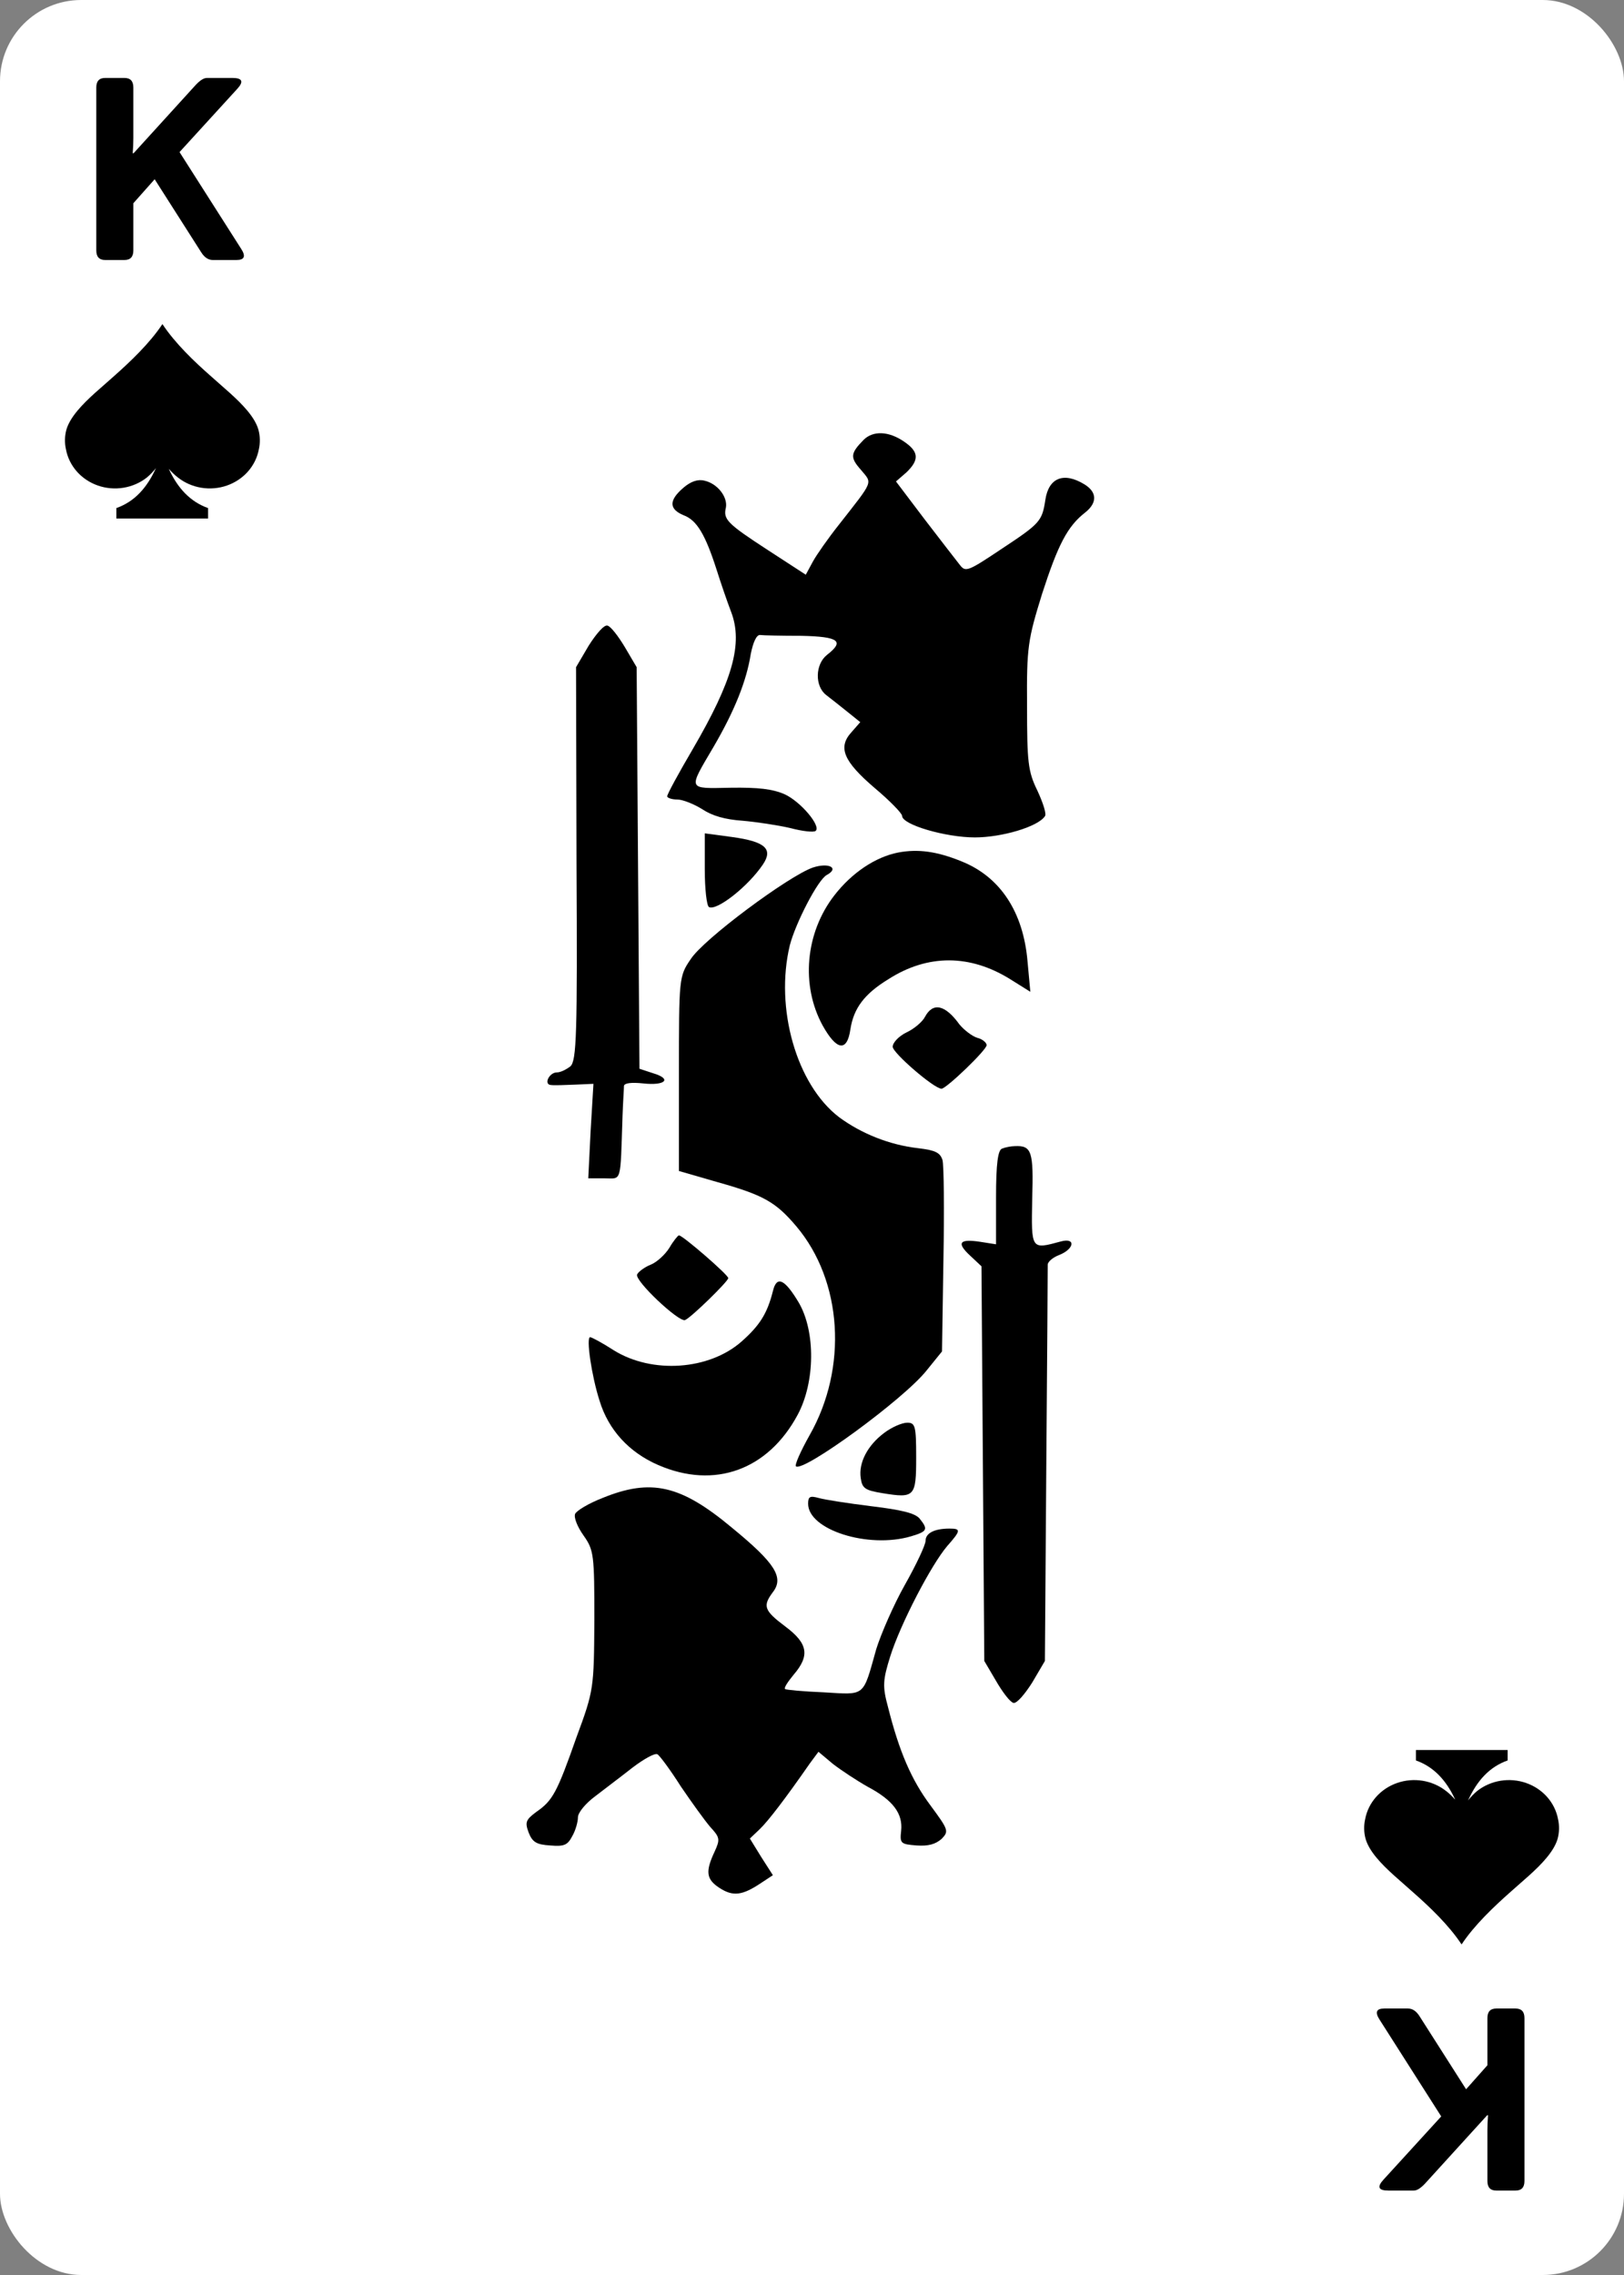 <svg width="250" height="350" viewBox="0 0 250 350" fill="none" xmlns="http://www.w3.org/2000/svg">
<rect x="0" y="0" width="250" height="350" fill="#808080" stroke="none"/>
<rect width="250" height="350" rx="12.5" fill="white"/>
<path d="M16.191 40C15.28 40 14.824 39.512 14.824 38.535V13.457C14.824 12.48 15.28 11.992 16.191 11.992H19.16C20.072 11.992 20.527 12.48 20.527 13.457V21.23C20.527 22.012 20.495 22.793 20.43 23.574H20.566L30.059 13.145C30.762 12.376 31.361 11.992 31.855 11.992H35.781C37.305 11.992 37.552 12.552 36.523 13.672L27.637 23.398L37.148 38.32C37.865 39.44 37.617 40 36.406 40H32.754C32.077 40 31.491 39.616 30.996 38.848L23.809 27.578L20.527 31.27V38.535C20.527 39.512 20.072 40 19.16 40H16.191Z" fill="black"/>
<path d="M233.309 309.003C234.22 309.003 234.676 309.491 234.676 310.468V335.546C234.676 336.522 234.22 337.011 233.309 337.011H230.34C229.428 337.011 228.973 336.522 228.973 335.546V327.772C228.973 326.991 229.005 326.21 229.07 325.429H228.934L219.441 335.858C218.738 336.627 218.139 337.011 217.645 337.011H213.719C212.195 337.011 211.948 336.451 212.977 335.331L221.863 325.604L212.352 310.683C211.635 309.563 211.883 309.003 213.094 309.003H216.746C217.423 309.003 218.009 309.387 218.504 310.155L225.691 321.425L228.973 317.733V310.468C228.973 309.491 229.428 309.003 230.34 309.003H233.309Z" fill="black"/>
<path d="M132.937 67.678C130.912 69.746 130.84 70.372 132.503 72.252C134.311 74.445 134.6 73.756 129.104 80.774C127.513 82.779 125.705 85.348 125.126 86.413L124.042 88.418L118.256 84.659C111.892 80.523 111.313 79.897 111.747 78.08C112.037 76.45 110.446 74.383 108.421 73.944C107.408 73.693 106.323 74.069 105.166 75.072C102.924 77.014 102.997 78.33 105.239 79.27C107.264 80.022 108.565 82.215 110.301 87.604C110.952 89.672 111.964 92.617 112.543 94.121C114.423 99.008 112.76 104.773 106.613 115.3C104.443 118.996 102.708 122.192 102.708 122.505C102.708 122.756 103.431 123.007 104.299 123.007C105.094 123.007 106.83 123.696 108.131 124.511C109.65 125.513 111.603 126.077 114.279 126.265C116.448 126.453 119.775 126.954 121.655 127.393C123.535 127.894 125.271 128.082 125.56 127.832C126.428 127.08 123.246 123.32 120.787 122.192C118.907 121.378 116.737 121.127 112.471 121.19C105.745 121.315 105.89 121.628 109.867 114.861C113.049 109.41 114.929 104.773 115.58 100.574C115.942 98.82 116.448 97.629 117.027 97.692C117.461 97.755 120.353 97.817 123.318 97.817C129.176 97.943 130.044 98.632 127.296 100.762C125.488 102.204 125.416 105.525 127.151 106.903C127.802 107.404 129.321 108.595 130.406 109.472L132.431 111.101L131.057 112.668C128.959 114.986 129.827 117.117 134.673 121.252C136.987 123.195 138.867 125.137 138.867 125.513C138.867 126.892 145.593 128.834 150.077 128.834C154.199 128.834 159.767 127.205 160.852 125.576C161.141 125.262 160.563 123.508 159.695 121.628C158.249 118.683 158.104 117.242 158.104 108.595C158.032 99.509 158.249 98.381 160.418 91.364C162.877 83.782 164.323 80.962 167.072 78.832C168.952 77.328 168.88 75.698 166.927 74.508C163.745 72.566 161.431 73.505 160.924 76.889C160.418 80.21 160.129 80.523 154.054 84.534C148.992 87.917 148.63 88.043 147.762 86.915C147.256 86.288 144.797 83.092 142.338 79.897L137.927 74.069L139.518 72.691C141.543 70.748 141.471 69.495 139.156 67.929C136.77 66.299 134.383 66.237 132.937 67.678Z" fill="black"/>
<path d="M90.63 99.321L88.678 102.642L88.75 132.844C88.895 159.224 88.75 163.172 87.81 164.049C87.159 164.55 86.291 164.989 85.713 164.989C84.556 164.989 83.615 166.869 84.845 166.931C85.351 166.994 87.014 166.931 88.533 166.869L91.354 166.743L90.92 174.012L90.558 181.28H93.017C95.765 181.28 95.476 182.283 95.837 171.568C95.91 169.5 96.054 167.495 96.054 167.057C96.127 166.618 97.212 166.493 99.019 166.681C102.418 167.057 103.503 165.991 100.538 165.114L98.441 164.425L98.224 133.534L98.007 102.642L96.199 99.572C95.186 97.88 94.029 96.376 93.523 96.251C93.017 96.063 91.787 97.504 90.63 99.321Z" fill="black"/>
<path d="M108.493 133.722C108.493 136.729 108.782 139.361 109.144 139.549C110.301 140.176 115.146 136.416 117.46 132.97C119.052 130.589 117.75 129.461 112.687 128.771L108.493 128.208V133.722Z" fill="black"/>
<path d="M138.289 131.153C134.745 131.842 131.129 134.286 128.453 137.732C123.969 143.497 123.246 151.58 126.645 157.783C128.815 161.668 130.406 161.856 130.912 158.347C131.418 155.089 133.082 152.896 136.77 150.64C142.845 146.755 149.353 146.818 155.5 150.64L158.61 152.582L158.176 147.883C157.525 140.301 153.982 134.912 148.052 132.531C144.219 130.965 141.326 130.589 138.289 131.153Z" fill="black"/>
<path d="M125.126 133.471C121.366 134.787 108.276 144.499 106.323 147.569C104.515 150.201 104.515 150.514 104.515 165.239V180.153L110.373 181.844C117.533 183.849 119.413 184.915 122.595 188.674C129.682 197.071 130.55 210.417 124.62 220.819C123.246 223.262 122.306 225.393 122.523 225.581C123.608 226.583 139.156 215.242 142.628 210.856L145.014 207.911L145.231 193.875C145.376 186.168 145.303 179.213 145.086 178.461C144.725 177.333 144.002 176.957 141.326 176.644C136.914 176.142 132.575 174.388 129.176 171.881C122.595 166.869 119.268 155.089 121.583 145.439C122.451 142.055 125.922 135.288 127.296 134.599C129.249 133.534 127.585 132.656 125.126 133.471Z" fill="black"/>
<path d="M142.41 156.404C142.049 157.156 140.747 158.284 139.517 158.848C138.36 159.412 137.42 160.415 137.42 161.041C137.42 161.981 143.784 167.495 144.941 167.495C145.665 167.495 151.884 161.543 151.884 160.791C151.884 160.415 151.233 159.851 150.438 159.663C149.642 159.412 148.413 158.472 147.689 157.595C145.52 154.587 143.64 154.149 142.41 156.404Z" fill="black"/>
<path d="M154.271 176.706C153.62 176.894 153.331 179.025 153.331 184.225V191.431L150.945 191.055C147.69 190.554 147.184 191.181 149.354 193.186L151.089 194.815L151.306 225.142L151.523 255.532L153.331 258.603C154.344 260.357 155.501 261.861 156.007 261.986C156.513 262.112 157.743 260.67 158.9 258.853L160.852 255.532L161.069 225.456C161.214 208.913 161.286 195.003 161.286 194.564C161.286 194.126 162.082 193.436 163.094 193.06C165.408 192.121 165.625 190.366 163.311 190.993C158.683 192.246 158.755 192.309 158.9 184.413C159.117 177.145 158.827 176.205 156.224 176.33C155.645 176.33 154.705 176.518 154.271 176.706Z" fill="black"/>
<path d="M103.069 191.933C102.418 192.998 101.116 194.188 100.176 194.564C99.236 194.94 98.296 195.63 98.079 196.068C97.645 197.008 104.515 203.462 105.456 203.086C106.323 202.773 112.109 197.133 112.109 196.632C112.109 196.131 105.094 190.053 104.515 190.053C104.371 190.053 103.648 190.93 103.069 191.933Z" fill="black"/>
<path d="M118.98 198.637C118.112 202.084 116.955 203.901 114.207 206.344C109.217 210.793 100.394 211.42 94.463 207.723C92.728 206.595 91.064 205.718 90.847 205.718C90.197 205.718 91.064 211.671 92.294 215.493C93.668 220.004 96.85 223.451 101.334 225.393C110.012 229.153 118.256 226.145 122.813 217.623C125.488 212.61 125.561 204.841 122.957 200.392C120.788 196.757 119.558 196.194 118.98 198.637Z" fill="black"/>
<path d="M136.119 220.443C133.588 222.323 132.141 225.017 132.503 227.398C132.72 228.965 133.154 229.278 135.829 229.716C140.819 230.531 141.036 230.28 141.036 224.202C141.036 219.378 140.892 218.876 139.662 218.876C138.867 218.876 137.276 219.566 136.119 220.443Z" fill="black"/>
<path d="M92.727 230.468C90.63 231.283 88.75 232.411 88.533 232.912C88.316 233.476 88.894 234.917 89.835 236.233C91.425 238.489 91.498 239.178 91.498 249.266C91.425 259.731 91.425 260.044 88.75 267.25C85.712 275.897 85.061 277.025 82.53 278.779C80.939 279.97 80.795 280.346 81.373 281.912C81.952 283.416 82.603 283.792 84.7 283.917C86.869 284.105 87.376 283.855 88.099 282.476C88.605 281.599 88.967 280.283 88.967 279.594C88.967 278.842 90.196 277.401 91.642 276.335C93.089 275.208 95.692 273.265 97.356 271.949C99.091 270.633 100.755 269.694 101.189 269.881C101.55 270.069 103.214 272.325 104.805 274.832C106.468 277.275 108.493 280.095 109.361 281.098C110.807 282.664 110.879 282.977 110.012 284.857C108.565 287.928 108.71 289.118 110.735 290.434C112.832 291.812 114.278 291.624 117.171 289.682L118.979 288.491L117.171 285.672L115.435 282.852L116.954 281.411C118.256 280.158 120.859 276.774 124.692 271.26L125.994 269.506L128.236 271.385C129.538 272.388 131.924 273.954 133.588 274.894C137.493 276.962 139.011 279.03 138.722 281.662C138.505 283.604 138.65 283.729 141.109 283.917C142.917 284.043 144.002 283.729 144.942 282.915C146.099 281.724 146.026 281.536 143.206 277.714C140.313 273.829 138.433 269.506 136.697 262.613C135.829 259.417 135.902 258.477 137.059 254.78C138.65 249.768 143.351 240.745 145.809 237.862C147.907 235.481 147.979 235.168 146.171 235.168C143.857 235.168 142.483 235.857 142.483 237.048C142.483 237.674 141.036 240.745 139.301 243.815C137.565 246.885 135.612 251.397 134.889 253.715C132.792 261.172 133.298 260.733 126.79 260.357C123.68 260.232 121.004 259.981 120.859 259.856C120.642 259.668 121.293 258.728 122.161 257.663C124.692 254.718 124.403 252.838 120.859 250.206C117.605 247.763 117.388 247.073 118.979 244.943C120.715 242.687 119.341 240.494 112.687 235.043C104.805 228.463 100.248 227.398 92.727 230.468Z" fill="black"/>
<path d="M124.403 231.346C124.403 235.356 133.66 238.301 140.241 236.358C142.772 235.607 142.917 235.293 141.543 233.601C140.82 232.787 138.795 232.286 134.094 231.722C130.55 231.283 126.934 230.719 126.067 230.468C124.693 230.093 124.403 230.218 124.403 231.346Z" fill="black"/>
<path d="M223.961 276.822C223.557 276.35 223.103 275.919 222.606 275.536C221.573 274.723 220.332 274.181 219.009 273.965C217.685 273.749 216.326 273.866 215.065 274.305C213.804 274.745 212.687 275.49 211.825 276.467C210.964 277.445 210.387 278.62 210.153 279.875C209.928 280.875 209.951 281.912 210.221 282.902C210.776 284.831 212.632 286.759 214.623 288.552C215.577 289.401 216.492 290.198 217.385 290.995C220.094 293.367 223.053 296.195 224.997 299.145C226.947 296.195 229.933 293.36 232.608 290.995L235.377 288.552C237.361 286.766 239.217 284.824 239.779 282.902C240.049 281.912 240.072 280.875 239.847 279.875C239.613 278.62 239.036 277.445 238.175 276.467C237.313 275.49 236.196 274.745 234.935 274.305C233.674 273.866 232.315 273.749 230.991 273.965C229.668 274.181 228.427 274.723 227.394 275.536C226.872 275.973 226.402 276.462 225.992 276.995C227.38 273.923 229.317 271.815 232.086 270.838V269.231H217.968V270.838C220.676 271.795 222.613 273.846 223.994 276.822H223.961Z" fill="black"/>
<path d="M26.039 72.181C26.443 72.653 26.897 73.084 27.394 73.466C28.427 74.28 29.668 74.822 30.991 75.038C32.315 75.254 33.674 75.137 34.935 74.698C36.196 74.258 37.313 73.513 38.175 72.535C39.036 71.558 39.613 70.383 39.847 69.128C40.072 68.127 40.049 67.091 39.779 66.1C39.224 64.172 37.368 62.244 35.377 60.45C34.423 59.602 33.508 58.805 32.615 58.008C29.906 55.636 26.947 52.808 25.003 49.858C23.053 52.808 20.067 55.642 17.392 58.008L14.623 60.45C12.639 62.237 10.783 64.178 10.221 66.1C9.951 67.091 9.928 68.127 10.153 69.128C10.387 70.383 10.964 71.558 11.825 72.535C12.687 73.513 13.804 74.258 15.065 74.698C16.326 75.137 17.686 75.254 19.009 75.038C20.332 74.822 21.573 74.28 22.606 73.466C23.128 73.03 23.598 72.541 24.008 72.007C22.62 75.08 20.683 77.188 17.914 78.165V79.772H32.032V78.165C29.324 77.207 27.387 75.157 26.006 72.181H26.039Z" fill="black"/>
</svg>
